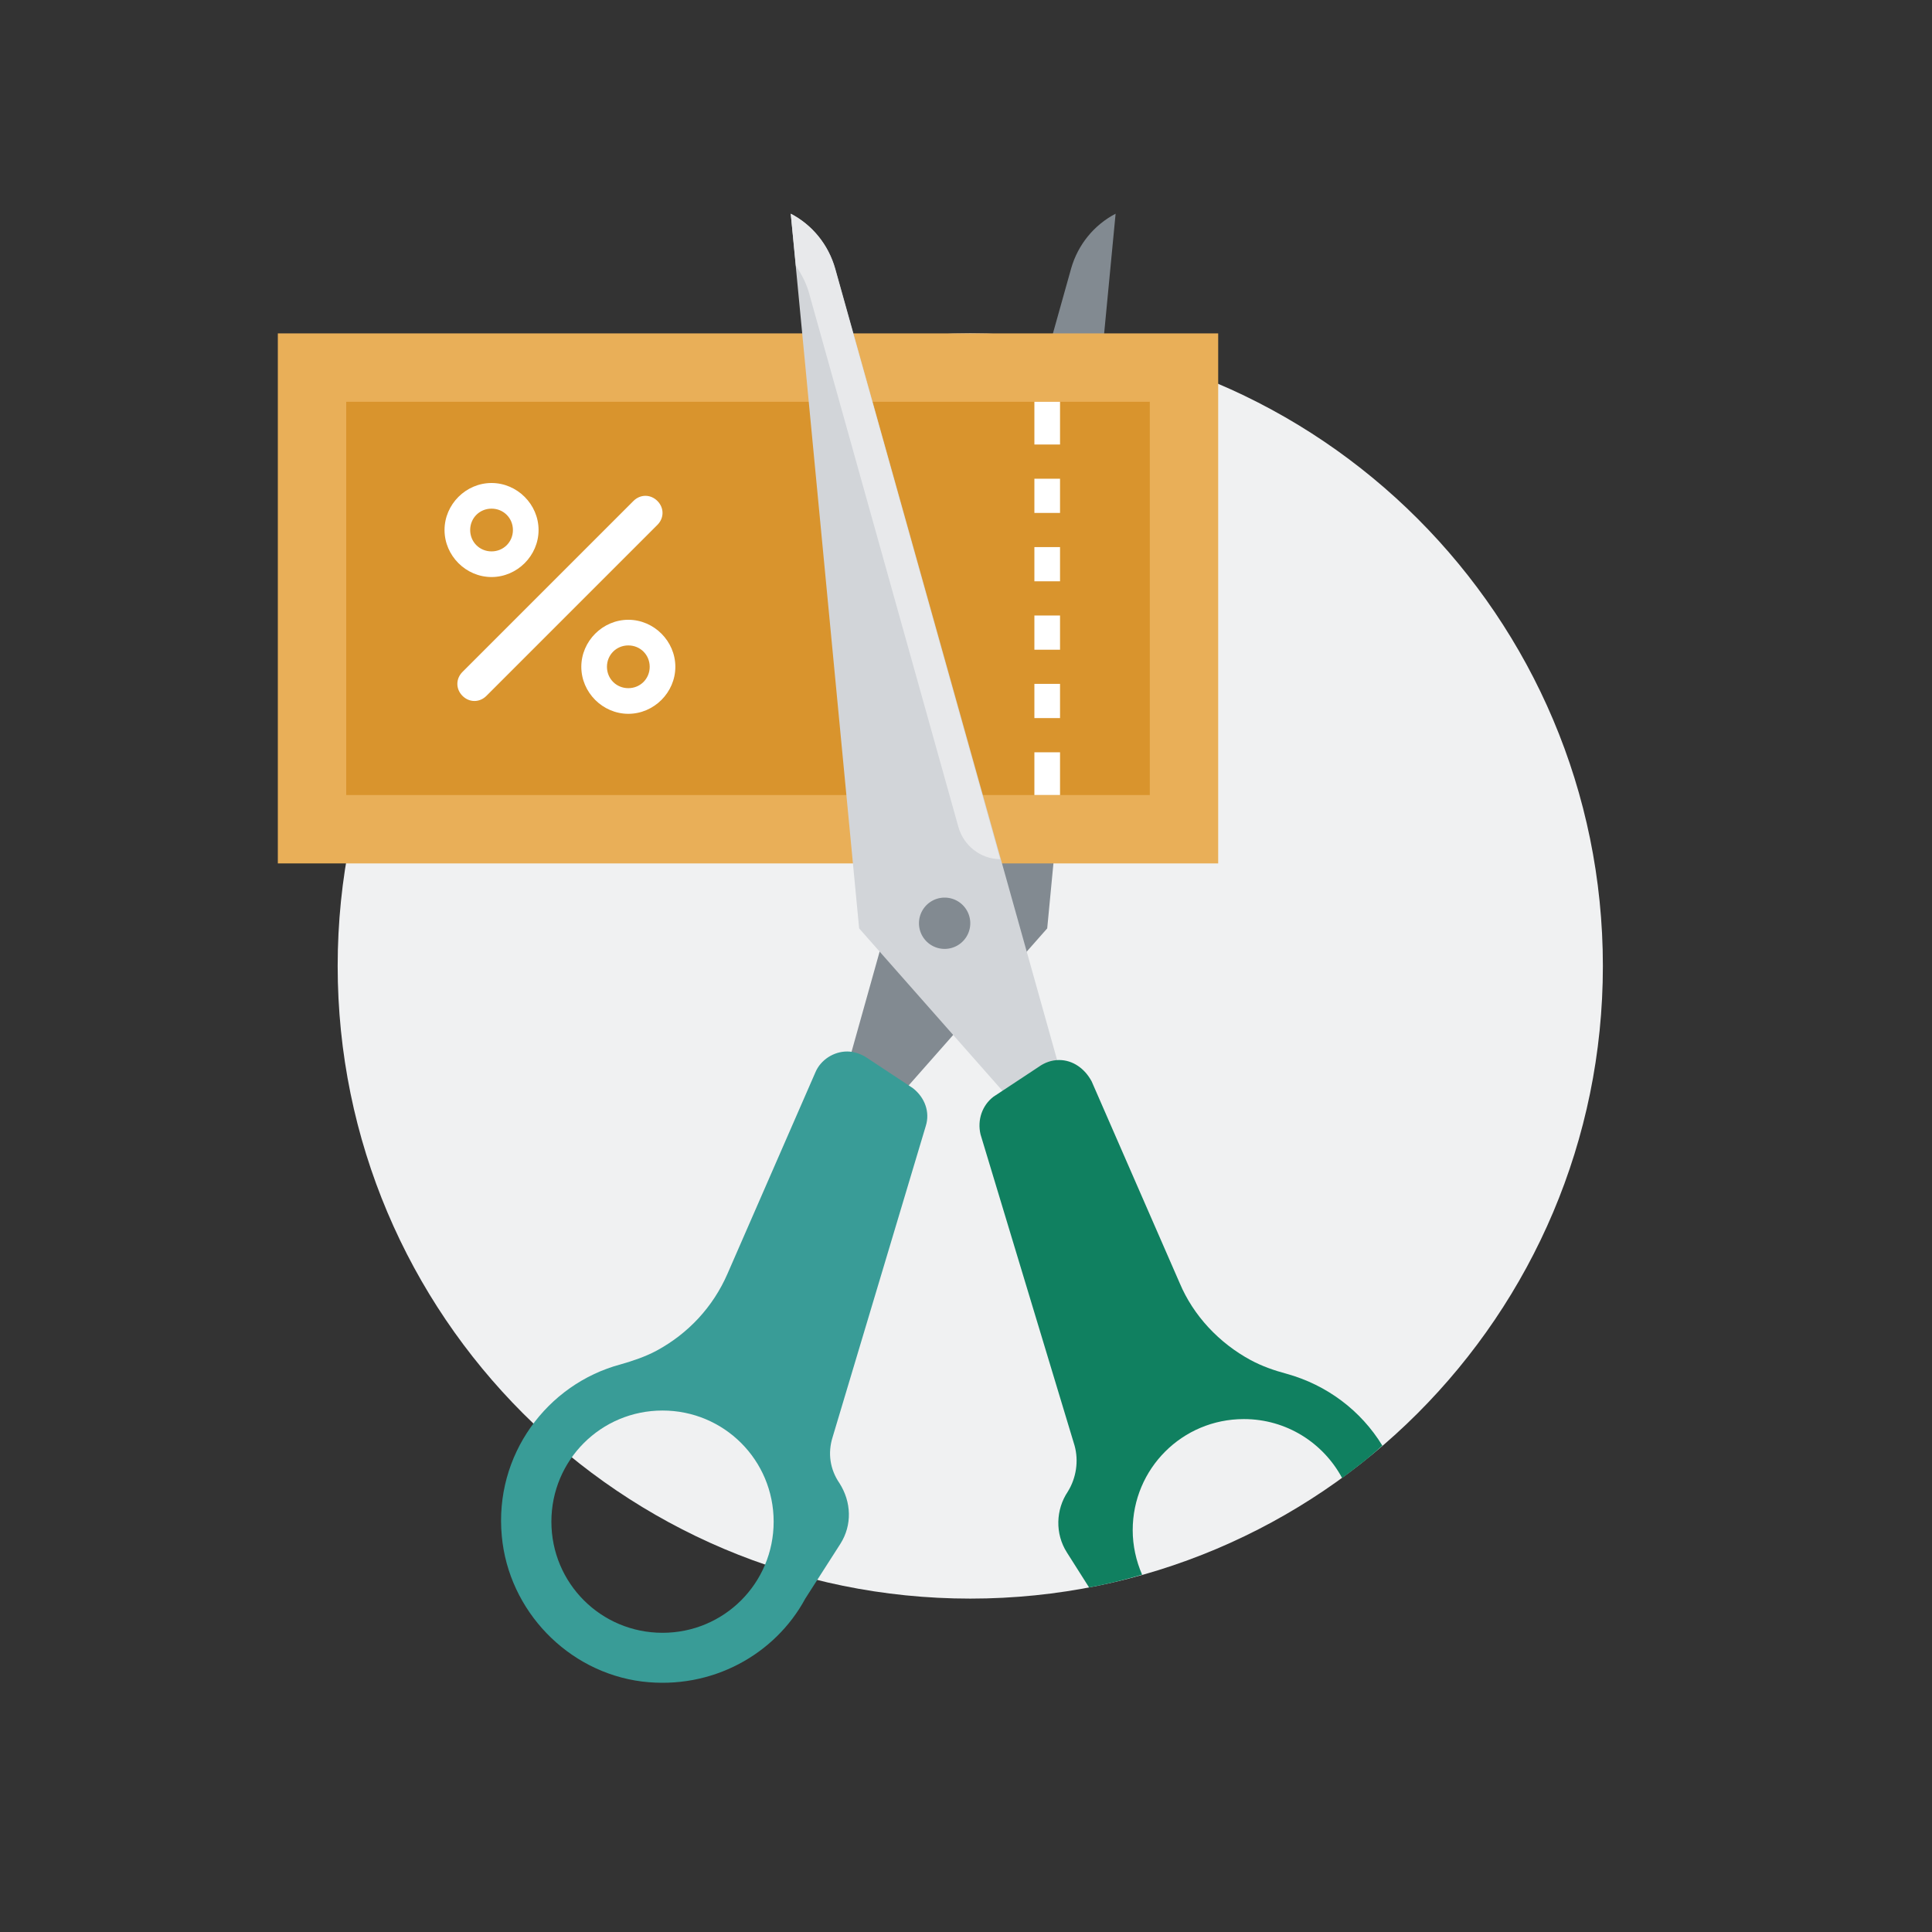 <svg width="226" height="226" fill="none" xmlns="http://www.w3.org/2000/svg"><rect width="100%" height="100%" fill="#333333" stroke="none"/><path d="M113.5 187c40.869 0 74-33.131 74-74 0-40.87-33.131-74-74-74-40.87 0-74 33.13-74 74 0 40.869 33.13 74 74 74Z" fill="#F0F1F2"/><path d="m98.5 127 26.8-95.6c.8-2.8 2.7-5.1 5.2-6.4l-8 83.6-18 20.4-6-2Z" fill="#828A91"/><path d="M108.3 131.7c.5-1.6-.1-3.3-1.5-4.4l-5.3-3.5c-.7-.5-1.6-.8-2.4-.8-1.6 0-3.1 1-3.7 2.4L85.1 149c-1.7 3.9-4.6 7-8.3 9-1.3.7-2.8 1.2-4.2 1.6-8.6 2.3-14.8 10.6-13.9 20.1.8 8.7 7.7 15.9 16.4 17 8.2 1 15.6-3.2 19.1-9.7l4.1-6.4c1.4-2.2 1.3-4.9-.1-7.1-1.1-1.6-1.4-3.5-.8-5.4l10.9-36.4ZM77.5 191c-7.2 0-13-5.8-13-13s5.8-13 13-13 13 5.8 13 13-5.8 13-13 13Z" fill="#399C97"/><path d="M142.5 39h-110v62h110V39Z" fill="#E9AF58"/><path d="M134.5 47h-94v46h94V47Z" fill="#D9942D"/><path d="M124 56h-3v4h3v-4ZM124 64h-3v4h3v-4ZM124 72h-3v4h3v-4ZM124 80h-3v4h3v-4ZM124 47h-3v5h3v-5ZM124 88h-3v5h3v-5ZM76.9 61.4c.8-.8.8-2 0-2.8-.8-.8-2-.8-2.8 0l-20 20c-.8.8-.8 2 0 2.8.8.8 2 .8 2.8 0l20-20ZM57.5 67.5c-3 0-5.5-2.5-5.5-5.5s2.5-5.5 5.5-5.5S63 59 63 62s-2.5 5.5-5.5 5.5Zm0-8c-1.4 0-2.5 1.1-2.5 2.5s1.1 2.5 2.5 2.5S60 63.4 60 62s-1.1-2.5-2.5-2.5ZM73.5 83.5c-3 0-5.5-2.5-5.5-5.5s2.5-5.5 5.5-5.5S79 75 79 78s-2.5 5.5-5.5 5.5Zm0-8c-1.4 0-2.5 1.1-2.5 2.5s1.1 2.5 2.5 2.5S76 79.4 76 78s-1.1-2.5-2.5-2.5Z" fill="#fff"/><path d="M124.5 127 97.7 31.4c-.8-2.8-2.7-5.1-5.2-6.4l8 83.6 18 20.4 6-2Z" fill="#D2D5D9"/><path d="m94.7 34.5 17.4 62.2c.6 2.2 2.6 3.8 4.9 3.8l-19.3-69c-.8-2.9-2.7-5.2-5.2-6.5l.6 6.1c.7 1 1.3 2.2 1.6 3.4Z" fill="#E8E9EB"/><path d="M110.5 111a3 3 0 1 0 0-6 3 3 0 0 0 0 6Z" fill="#828A91"/><path d="M150.5 160.7c-1.5-.4-2.9-.9-4.2-1.6-3.7-2-6.7-5.2-8.3-9l-10.3-23.6c-.8-1.5-2.2-2.5-3.8-2.5-.9 0-1.7.3-2.4.8l-5.3 3.5c-1.3 1-1.9 2.7-1.5 4.4l11 36.4c.5 1.8.2 3.8-.8 5.4-1.4 2.1-1.5 4.9-.1 7.1l2.6 4.1c2.1-.4 4.2-.9 6.2-1.5-.7-1.6-1.1-3.4-1.1-5.2 0-7.2 5.8-13 13-13 5 0 9.3 2.8 11.5 6.9 1.6-1.2 3.2-2.4 4.7-3.8-2.5-4.1-6.5-7.1-11.2-8.4Z" fill="#108060"/></svg>
